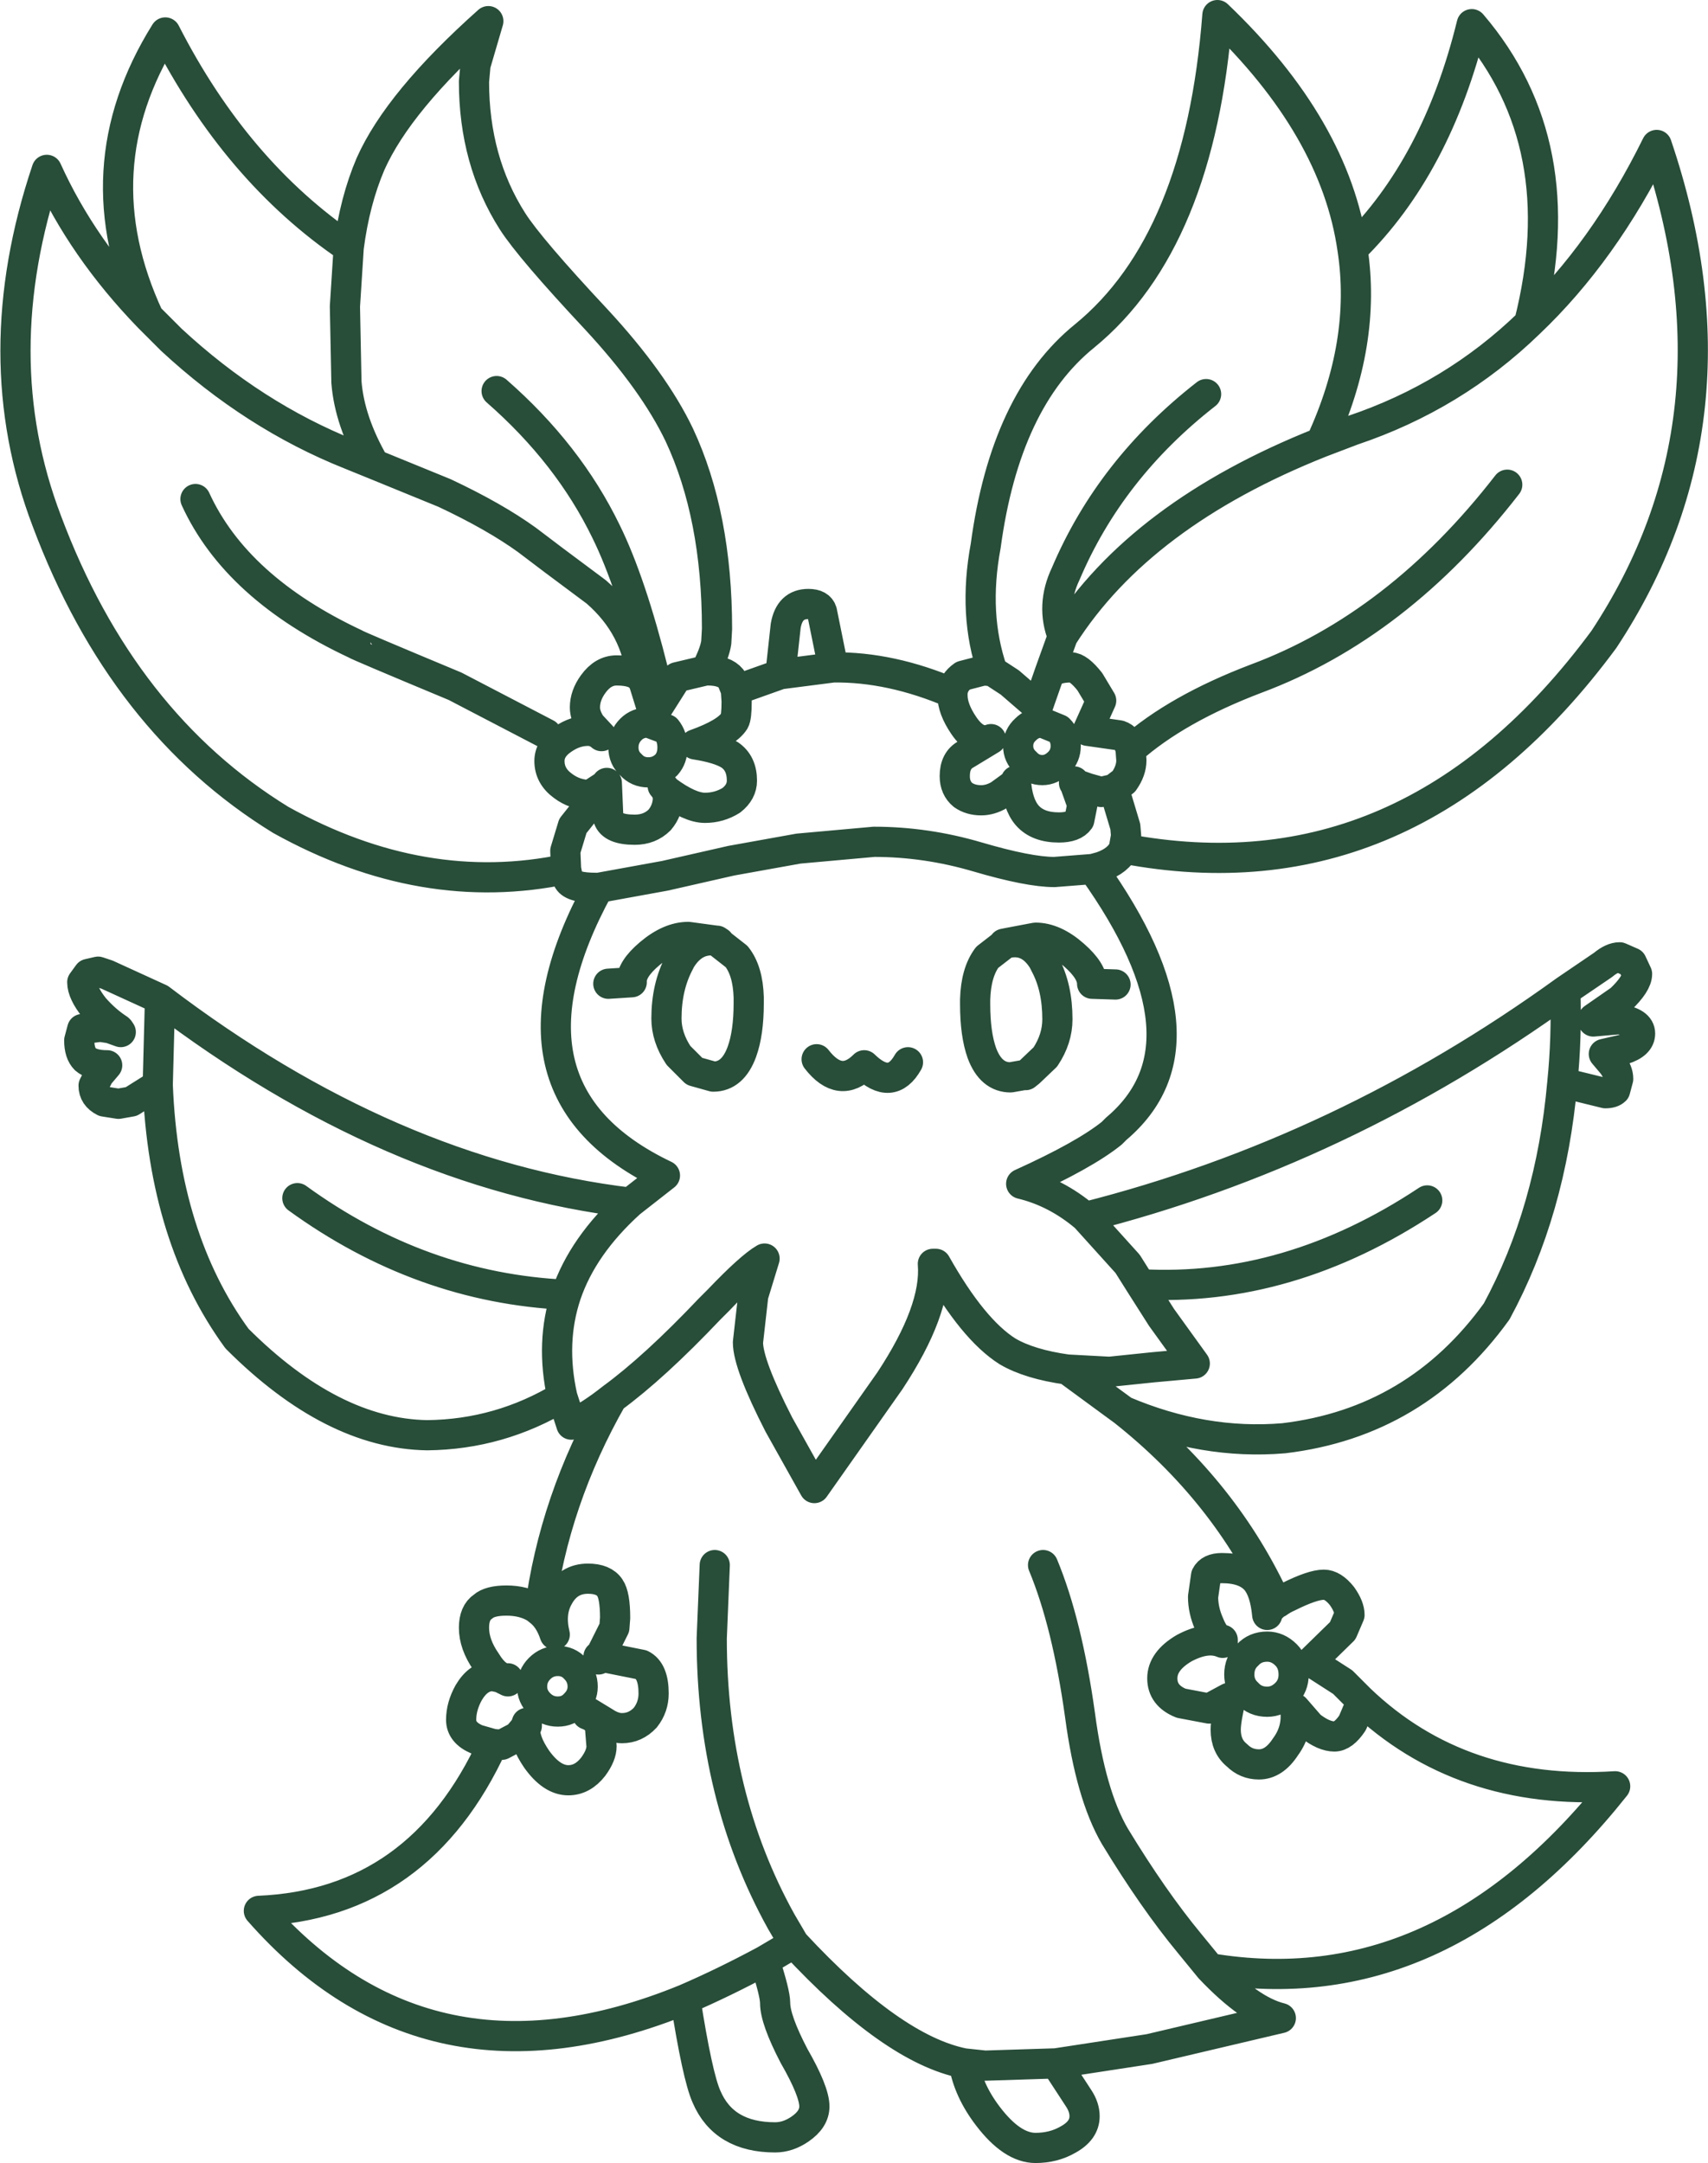<?xml version="1.0" encoding="UTF-8" standalone="no"?>
<svg xmlns:xlink="http://www.w3.org/1999/xlink" height="143.25px" width="113.15px" xmlns="http://www.w3.org/2000/svg">
  <g transform="matrix(1.0, 0.0, 0.0, 1.0, 56.6, 71.65)">
    <path d="M49.65 -29.3 Q36.75 -11.85 17.85 -15.45 17.5 -14.65 16.35 -14.25 L15.8 -14.1 Q24.05 -2.55 17.35 3.1 L17.05 3.4 Q15.25 4.85 11.05 6.75 13.35 7.3 15.3 8.95 32.3 4.65 47.1 -6.05 L49.6 -7.75 Q50.2 -8.25 50.7 -8.25 L51.5 -7.9 51.85 -7.15 Q51.85 -6.5 50.75 -5.45 L48.95 -4.2 48.95 -4.0 50.65 -4.15 Q52.05 -3.95 52.05 -3.2 52.05 -2.5 50.95 -2.15 L49.65 -1.85 50.2 -1.2 Q50.6 -0.7 50.6 -0.2 L50.4 0.55 Q50.2 0.75 49.75 0.75 L46.9 0.05 Q46.15 8.55 42.55 15.2 37.25 22.55 28.45 23.6 23.15 24.05 17.85 21.8 24.6 27.15 27.95 34.5 L28.0 34.5 28.1 34.4 28.75 34.1 Q30.35 33.3 31.1 33.3 31.7 33.3 32.3 34.05 32.8 34.75 32.8 35.3 L32.35 36.35 30.25 38.4 32.35 39.75 33.5 40.9 Q40.2 47.3 50.4 46.65 38.8 61.25 23.55 58.7 26.2 61.5 28.25 62.0 L19.55 64.05 13.35 65.0 14.85 67.3 Q15.25 67.9 15.25 68.5 15.25 69.45 14.15 70.05 13.2 70.6 12.0 70.6 10.45 70.6 8.85 68.5 7.55 66.8 7.25 65.0 2.5 64.05 -4.0 57.05 L-5.95 58.2 Q-5.25 60.35 -5.25 61.0 -5.25 62.1 -4.0 64.5 -2.65 66.85 -2.65 67.85 -2.65 68.7 -3.6 69.35 -4.4 69.9 -5.25 69.9 -8.65 69.9 -9.8 67.2 -10.4 65.85 -11.2 60.75 -28.2 67.7 -39.45 54.9 -28.8 54.45 -23.95 43.85 L-25.0 43.55 Q-26.05 43.1 -26.05 42.25 -26.05 41.35 -25.55 40.45 -24.9 39.35 -23.95 39.35 L-23.45 39.45 -22.95 39.7 -22.95 39.5 Q-23.7 39.55 -24.4 38.4 -25.2 37.25 -25.2 36.15 -25.2 35.15 -24.6 34.75 -24.15 34.35 -23.05 34.35 -21.9 34.35 -21.1 34.85 L-20.85 35.05 Q-19.9 27.7 -16.05 20.95 -17.5 22.1 -18.75 22.7 L-19.35 20.85 Q-23.5 23.35 -28.3 23.4 -34.6 23.3 -40.9 17.0 -45.75 10.35 -46.15 0.2 L-47.9 1.3 -48.75 1.45 -49.7 1.3 Q-50.4 0.95 -50.4 0.25 L-50.05 -0.45 -49.5 -1.1 Q-50.5 -1.1 -50.95 -1.5 -51.35 -1.9 -51.35 -2.75 L-51.15 -3.5 -49.95 -3.65 -49.3 -3.55 -48.6 -3.3 -48.7 -3.45 -48.75 -3.5 Q-49.6 -4.05 -50.35 -4.9 -51.15 -5.9 -51.15 -6.6 L-50.75 -7.15 -50.1 -7.3 -49.5 -7.1 -46.0 -5.5 Q-30.75 6.1 -14.85 8.0 L-12.55 6.2 Q-24.3 0.6 -16.95 -12.85 L-17.1 -12.85 Q-18.65 -12.85 -18.95 -13.35 L-19.1 -14.1 Q-28.55 -12.1 -38.0 -17.35 -48.5 -23.8 -53.5 -37.15 -57.65 -48.05 -53.5 -60.4 -51.15 -55.2 -46.75 -50.65 -51.3 -60.45 -45.65 -69.5 -40.95 -60.3 -33.5 -55.25 -33.1 -58.35 -32.05 -60.8 -30.2 -64.95 -24.25 -70.25 L-25.1 -67.35 -25.2 -66.25 Q-25.2 -61.0 -22.65 -57.0 -21.5 -55.2 -17.1 -50.5 -13.3 -46.4 -11.6 -42.85 -9.1 -37.5 -9.1 -30.0 L-9.15 -29.1 Q-9.25 -28.4 -9.85 -27.25 L-9.7 -27.25 Q-8.6 -27.25 -8.15 -26.7 L-7.85 -25.95 -4.9 -27.0 -4.55 -30.2 Q-4.3 -31.65 -3.05 -31.65 -2.3 -31.65 -2.15 -31.15 L-1.4 -27.45 Q2.4 -27.5 6.5 -25.75 6.55 -26.45 7.2 -26.9 L8.55 -27.25 9.15 -27.2 Q7.85 -30.95 8.7 -35.5 10.0 -45.15 15.25 -49.4 22.9 -55.65 24.05 -70.65 31.85 -63.2 33.0 -55.15 38.6 -60.65 40.9 -70.05 47.7 -62.1 44.7 -50.25 49.65 -54.95 53.15 -62.05 59.3 -43.9 49.65 -29.3 M44.7 -50.25 Q39.7 -45.4 33.0 -43.15 L30.9 -42.35 Q18.95 -37.6 13.8 -29.5 L12.9 -27.0 12.95 -27.0 Q13.3 -27.45 14.35 -27.45 14.85 -27.45 15.6 -26.5 L16.35 -25.25 15.45 -23.25 17.55 -22.95 Q18.15 -22.75 18.3 -22.0 21.35 -24.7 26.6 -26.7 36.0 -30.2 43.25 -39.55 M6.5 -25.75 L6.5 -25.6 Q6.5 -24.7 7.25 -23.6 8.1 -22.35 9.05 -22.7 L7.4 -21.7 Q6.65 -21.3 6.65 -20.25 6.65 -19.45 7.2 -19.0 7.7 -18.65 8.4 -18.65 9.0 -18.65 9.6 -19.0 L10.7 -19.8 10.7 -19.95 Q10.8 -18.4 11.45 -17.65 12.15 -16.85 13.55 -16.85 14.55 -16.85 14.9 -17.35 L15.1 -18.35 14.6 -19.75 14.55 -19.8 14.55 -19.9 14.6 -19.75 15.45 -19.45 16.35 -19.2 17.2 -19.4 17.85 -19.9 Q18.35 -20.6 18.35 -21.3 L18.3 -22.0 M12.9 -27.0 L12.85 -26.85 12.15 -24.85 10.3 -26.45 9.15 -27.2 M23.3 -45.55 Q16.95 -40.6 14.0 -33.65 13.0 -31.55 13.8 -29.5 M12.45 -23.8 Q11.8 -23.8 11.35 -23.35 10.85 -22.9 10.85 -22.25 10.85 -21.6 11.35 -21.15 11.8 -20.65 12.45 -20.65 13.05 -20.65 13.55 -21.15 14.0 -21.6 14.0 -22.25 14.0 -22.9 13.55 -23.35 L12.45 -23.8 M17.2 -19.4 L17.95 -16.9 18.0 -16.3 17.85 -15.45 M15.8 -14.1 L13.25 -13.9 Q11.55 -13.9 8.15 -14.9 4.75 -15.9 1.3 -15.9 L-3.7 -15.45 -8.15 -14.65 -12.55 -13.65 -16.95 -12.85 M10.15 -9.2 L9.9 -9.15 9.9 -9.1 10.15 -9.2 12.0 -9.55 Q13.25 -9.55 14.55 -8.4 15.75 -7.35 15.75 -6.5 L17.3 -6.45 M3.55 -1.3 Q2.45 0.65 0.65 -1.1 -0.95 0.5 -2.5 -1.5 M9.9 -9.1 L8.8 -8.25 Q8.05 -7.25 8.0 -5.45 L8.0 -5.15 Q8.0 -3.15 8.45 -1.9 9.05 -0.3 10.35 -0.3 L11.2 -0.45 11.35 -0.45 11.6 -0.65 12.65 -1.65 Q13.45 -2.85 13.45 -4.15 13.45 -6.25 12.65 -7.75 L12.5 -8.05 Q11.6 -9.5 10.15 -9.2 M30.9 -42.35 Q33.95 -48.95 33.0 -55.15 M37.95 7.85 Q28.75 13.95 18.95 13.4 L20.35 15.6 22.55 18.65 19.8 18.9 16.9 19.2 14.1 19.05 17.85 21.8 M15.3 8.95 L18.1 12.05 18.95 13.4 M14.1 19.05 Q11.6 18.7 10.15 17.85 7.85 16.4 5.4 12.05 L5.2 12.05 Q5.45 15.1 2.35 19.8 L-2.65 26.9 -5.0 22.7 Q-7.05 18.7 -7.05 17.25 L-6.7 14.15 -5.95 11.7 Q-6.9 12.25 -9.0 14.45 L-9.6 15.05 Q-13.25 18.9 -16.05 20.95 M23.55 58.7 L22.2 57.05 Q19.8 54.15 17.25 49.95 15.65 47.2 14.95 41.95 14.1 35.85 12.5 32.0 M28.75 34.1 Q28.4 34.25 28.05 34.5 L28.0 34.5 Q27.4 34.95 27.35 35.3 27.2 33.7 26.6 33.0 25.9 32.2 24.35 32.2 23.55 32.2 23.3 32.7 L23.1 34.1 Q23.1 35.0 23.5 35.9 23.9 36.9 24.4 36.95 L24.4 37.15 Q23.35 36.7 21.85 37.5 20.4 38.35 20.4 39.5 20.4 40.65 21.65 41.15 L23.5 41.5 24.8 40.8 24.95 40.8 Q24.6 42.25 24.6 42.9 24.6 44.0 25.35 44.6 25.95 45.2 26.8 45.2 27.8 45.2 28.55 44.05 29.4 42.9 29.2 41.5 L30.2 42.65 Q31.1 43.35 31.8 43.35 32.4 43.35 33.0 42.45 L33.55 41.15 33.5 40.9 M28.05 34.5 L28.1 34.4 M26.05 40.5 Q26.55 41.05 27.35 41.05 28.05 41.05 28.6 40.5 29.1 40.0 29.1 39.25 29.1 38.45 28.6 37.95 28.05 37.4 27.35 37.4 26.55 37.4 26.05 37.95 25.5 38.45 25.5 39.25 25.5 40.0 26.05 40.5 M7.25 65.0 L8.65 65.15 13.35 65.0 M46.9 0.05 Q47.2 -2.9 47.1 -6.05 M-46.75 -50.65 L-45.25 -49.15 Q-39.8 -44.1 -33.4 -41.55 L-31.8 -40.9 Q-33.45 -43.75 -33.65 -46.35 L-33.75 -51.35 -33.5 -55.25 M-19.1 -14.1 L-19.15 -15.3 -18.65 -16.95 -16.5 -19.65 -17.5 -19.0 Q-18.5 -19.0 -19.3 -19.6 -20.2 -20.25 -20.2 -21.25 -20.2 -22.1 -19.3 -22.7 -18.5 -23.25 -17.65 -23.25 -17.15 -23.25 -16.75 -22.9 L-17.45 -23.65 Q-17.85 -24.25 -17.85 -24.8 -17.85 -25.6 -17.3 -26.35 -16.65 -27.25 -15.75 -27.25 -14.5 -27.25 -14.1 -26.7 -14.4 -30.1 -17.1 -32.45 -20.4 -34.9 -21.7 -35.9 -23.85 -37.45 -27.15 -39.0 L-31.8 -40.9 M-23.7 -45.75 Q-18.95 -41.6 -16.45 -36.45 -14.8 -33.1 -13.3 -27.1 M-9.85 -27.25 L-11.75 -26.8 -13.3 -24.35 -13.95 -26.45 -14.1 -26.7 M-12.7 -19.6 L-12.45 -19.3 Q-10.9 -18.15 -9.9 -18.15 -8.95 -18.15 -8.15 -18.65 -7.45 -19.2 -7.45 -19.95 -7.45 -21.1 -8.25 -21.65 -8.95 -22.1 -10.55 -22.35 -8.45 -23.1 -7.95 -23.9 -7.8 -24.15 -7.8 -25.2 L-7.85 -25.95 M-4.9 -27.0 L-1.4 -27.45 M-43.65 -38.6 Q-40.95 -32.7 -33.05 -29.0 -33.05 -28.95 -26.45 -26.2 L-20.4 -23.05 M-13.65 -23.8 Q-14.35 -23.8 -14.8 -23.35 -15.3 -22.85 -15.3 -22.15 -15.3 -21.45 -14.8 -21.0 -14.35 -20.5 -13.65 -20.5 -12.95 -20.5 -12.45 -21.0 -12.05 -21.45 -12.05 -22.15 -12.05 -22.85 -12.45 -23.35 L-13.65 -23.8 M-16.5 -19.65 L-16.4 -19.8 -16.3 -17.45 Q-16.05 -16.7 -14.55 -16.7 -13.55 -16.7 -12.9 -17.35 -12.35 -18.0 -12.35 -18.85 L-12.45 -19.3 M-16.3 -6.5 L-14.75 -6.6 Q-14.8 -7.45 -13.55 -8.5 -12.25 -9.6 -11.0 -9.6 L-9.15 -9.35 -9.1 -9.35 -8.95 -9.25 -8.95 -9.2 -7.8 -8.3 Q-7.05 -7.35 -7.0 -5.6 L-7.0 -5.2 Q-7.0 -3.25 -7.45 -2.0 -8.05 -0.35 -9.35 -0.35 L-10.6 -0.7 -11.65 -1.75 Q-12.45 -2.95 -12.45 -4.2 -12.45 -6.3 -11.6 -7.9 L-11.5 -8.1 Q-10.6 -9.55 -9.15 -9.35 M-8.95 -9.2 L-9.1 -9.35 M-19.35 20.85 Q-20.15 17.25 -19.1 14.1 -28.7 13.65 -36.9 7.7 M-19.1 14.1 Q-18.0 10.85 -14.85 8.0 M-19.65 38.35 Q-20.35 38.35 -20.85 38.85 -21.35 39.35 -21.35 40.05 -21.35 40.7 -20.85 41.2 -20.35 41.7 -19.65 41.7 -18.95 41.7 -18.5 41.2 -18.0 40.7 -18.0 40.05 -18.0 39.35 -18.5 38.85 -18.95 38.35 -19.65 38.35 M-21.8 42.75 L-21.7 42.65 -21.7 42.45 -21.8 42.75 Q-21.9 43.6 -21.05 44.85 -20.05 46.25 -18.95 46.25 -18.0 46.25 -17.3 45.35 -16.75 44.6 -16.75 44.0 L-16.85 42.75 Q-17.0 42.15 -17.7 41.9 L-17.7 41.7 -16.55 42.4 Q-15.95 42.8 -15.4 42.8 -14.5 42.8 -13.85 42.1 -13.3 41.4 -13.3 40.5 -13.3 39.0 -14.1 38.6 L-16.85 38.05 -16.95 38.25 -16.95 38.05 -16.85 38.05 -15.9 36.15 -15.85 35.5 Q-15.85 34.0 -16.2 33.5 -16.6 32.9 -17.65 32.9 -18.95 32.9 -19.6 34.1 -20.2 35.15 -19.85 36.6 -20.2 35.55 -20.85 35.05 M-23.95 43.85 L-23.35 43.9 -22.3 43.35 -21.8 42.75 M-9.25 32.0 L-9.45 36.85 Q-9.45 47.3 -4.85 55.6 L-4.0 57.05 M-5.95 58.2 Q-8.65 59.65 -11.2 60.75 M-46.0 -5.5 L-46.15 0.2" fill="none" stroke="#284d39" stroke-linecap="round" stroke-linejoin="round" stroke-width="2.0"/>
  </g>
</svg>
